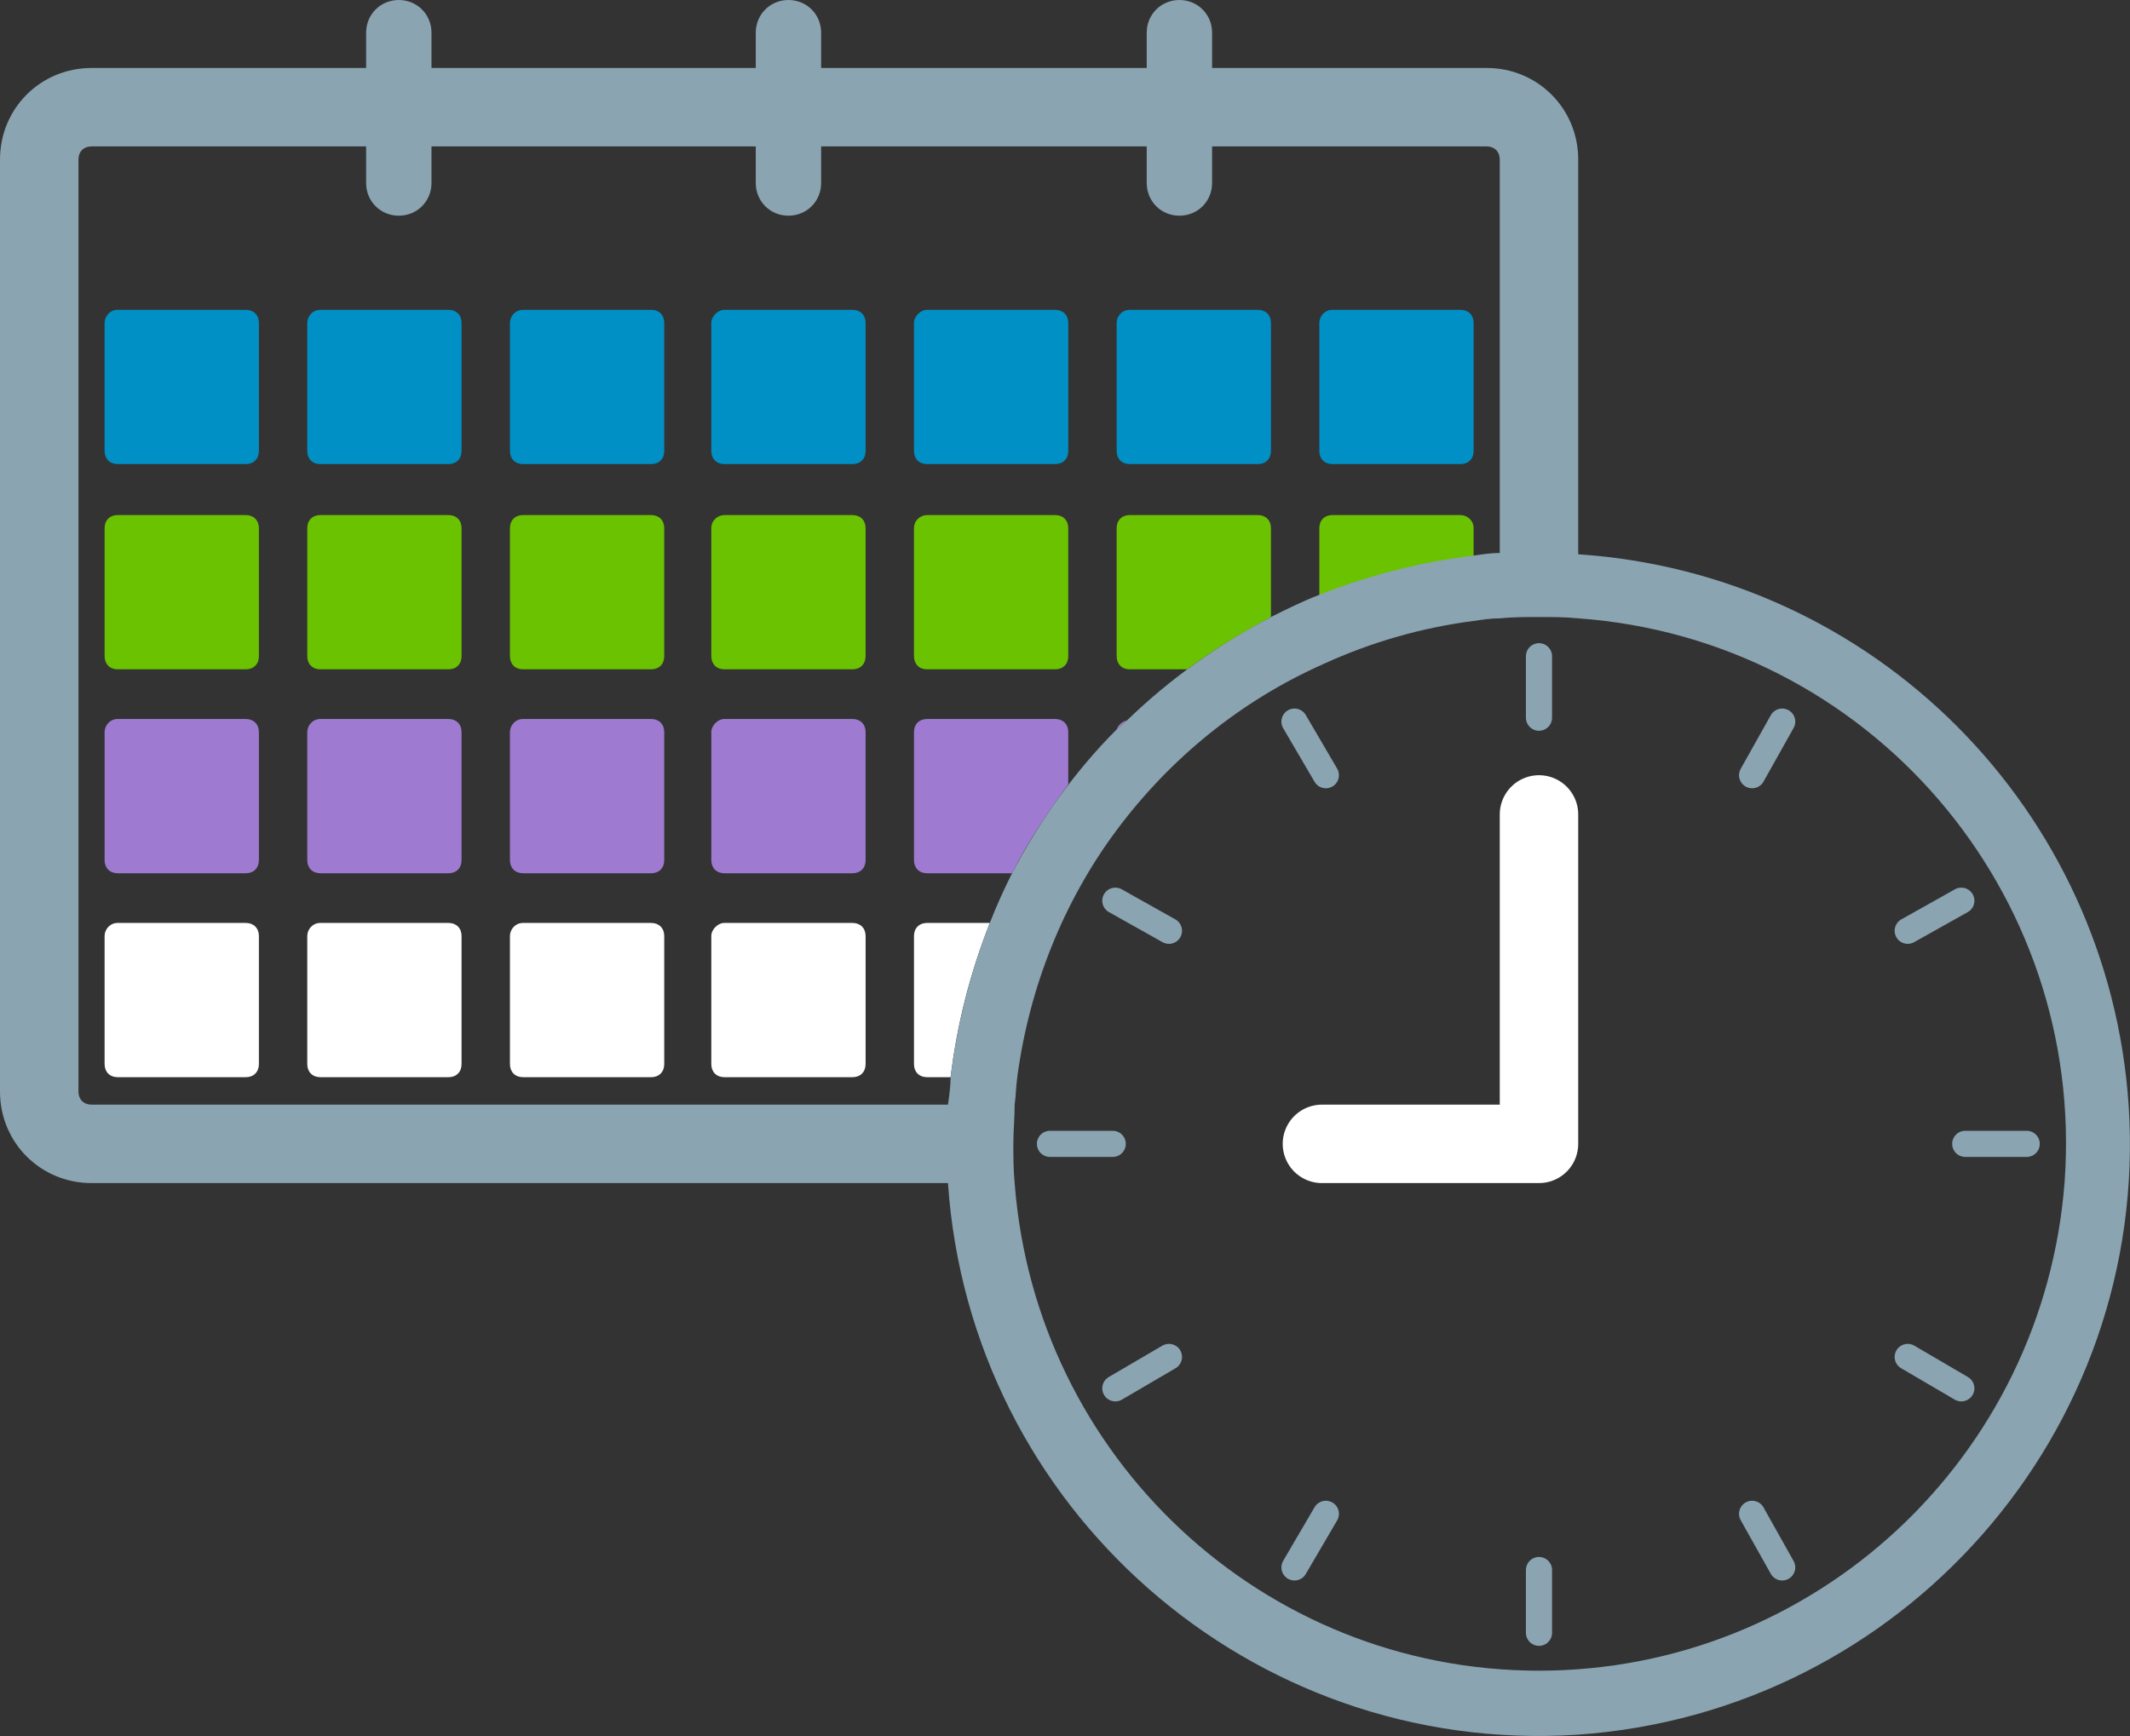 <?xml version="1.0" encoding="utf-8"?>
<!-- Generator: Adobe Illustrator 21.1.0, SVG Export Plug-In . SVG Version: 6.00 Build 0)  -->
<svg version="1.1" id="Layer_1" xmlns="http://www.w3.org/2000/svg" xmlns:xlink="http://www.w3.org/1999/xlink" x="0px" y="0px"
	 viewBox="0 0 162.9 132.8" style="enable-background:new 0 0 162.9 132.8;" xml:space="preserve">
<rect x="0" y="0" width="162.9" height="132.8" fill="#333333" stroke="none"/>
<style type="text/css">
	.st0{fill:none;}
	.st1{fill:#0090C5;}
	.st2{fill:#6BC200;}
	.st3{fill:#9F7AD1;}
	.st4{fill:#FFFFFF;}
	.st5{fill:#8AA4B1;}
	.st6{fill:none;stroke:#FFFFFF;stroke-width:6;stroke-linecap:round;stroke-linejoin:round;}
	.st7{fill:none;stroke:#8AA4B1;stroke-width:2;stroke-linecap:round;stroke-linejoin:round;}
</style>
<title>Twilight_DateTime</title>
<path class="st0" d="M69.9,81.4v-9.8c0-0.6,0.4-1,1-1h4.8c0.5-1.3,1.1-2.5,1.7-3.8h-6.5c-0.6,0-1-0.4-1-1V56c0-0.6,0.4-1,1-1h9.8
	c0.6,0,1,0.4,1,1v4.1c1.1-1.5,2.4-2.9,3.7-4.3c0.1-0.4,0.4-0.7,0.8-0.7c1.4-1.4,3-2.7,4.6-3.9h-4.4c-0.6,0-1-0.4-1-1v-9.8
	c0-0.6,0.4-1,1-1h9.8c0.6,0,1,0.4,1,1v6.8c1.2-0.6,2.4-1.2,3.7-1.7v-5.2c0-0.6,0.4-1,1-1h9.8c0.6,0,1,0.4,1,1v2.2
	c0.7-0.1,1.3-0.1,2-0.2V12.2c0-0.6-0.4-1-1-1h-21V14c0,1.4-1.1,2.5-2.5,2.5s-2.5-1.1-2.5-2.5v-2.8H62.8V14c0,1.4-1.1,2.5-2.5,2.5
	s-2.5-1.1-2.5-2.5v-2.8H33V14c0,1.4-1.1,2.5-2.5,2.5S28,15.4,28,14v-2.8H7c-0.6,0-1,0.4-1,1v71.3c0,0.6,0.4,1,1,1h65.5
	c0-0.7,0.1-1.4,0.2-2.1h-1.8C70.4,82.4,69.9,82,69.9,81.4z M100.9,24.7c0-0.6,0.4-1,1-1h9.8c0.6,0,1,0.4,1,1v9.8c0,0.6-0.4,1-1,1
	h-9.8c-0.6,0-1-0.4-1-1V24.7z M85.4,24.7c0-0.6,0.4-1,1-1h9.8c0.6,0,1,0.4,1,1v9.8c0,0.6-0.4,1-1,1h-9.9c-0.6,0-1-0.4-1-1L85.4,24.7
	z M70,24.7c0-0.6,0.4-1,1-1h9.8c0.6,0,1,0.4,1,1v9.8c0,0.6-0.4,1-1,1h-9.9c-0.6,0-1-0.4-1-1L70,24.7z M70,40.4c0-0.6,0.4-1,1-1h9.8
	c0.6,0,1,0.4,1,1v9.8c0,0.6-0.4,1-1,1h-9.9c-0.6,0-1-0.4-1-1L70,40.4z M19.8,81.4c0,0.6-0.4,1-1,1H9c-0.6,0-1-0.4-1-1v-9.8
	c0-0.6,0.4-1,1-1h9.8c0.6,0,1,0.4,1,1L19.8,81.4z M19.8,65.9c0,0.6-0.4,1-1,1H9c-0.6,0-1-0.4-1-1V56c0-0.6,0.4-1,1-1h9.8
	c0.6,0,1,0.4,1,1L19.8,65.9z M19.8,50.2c0,0.6-0.4,1-1,1H9c-0.6,0-1-0.4-1-1v-9.8c0-0.6,0.4-1,1-1h9.8c0.6,0,1,0.4,1,1L19.8,50.2z
	 M19.8,34.5c0,0.6-0.4,1-1,1H9c-0.6,0-1-0.4-1-1v-9.8c0-0.6,0.4-1,1-1h9.8c0.6,0,1,0.4,1,1L19.8,34.5z M35.3,81.4c0,0.6-0.4,1-1,1
	h-9.8c-0.6,0-1-0.4-1-1v-9.8c0-0.6,0.4-1,1-1h9.8c0.6,0,1,0.4,1,1L35.3,81.4z M35.3,65.9c0,0.6-0.4,1-1,1h-9.8c-0.6,0-1-0.4-1-1V56
	c0-0.6,0.4-1,1-1h9.8c0.6,0,1,0.4,1,1L35.3,65.9z M35.3,50.2c0,0.6-0.4,1-1,1h-9.8c-0.6,0-1-0.4-1-1v-9.8c0-0.6,0.4-1,1-1h9.8
	c0.6,0,1,0.4,1,1L35.3,50.2z M35.3,34.5c0,0.6-0.4,1-1,1h-9.8c-0.6,0-1-0.4-1-1v-9.8c0-0.6,0.4-1,1-1h9.8c0.6,0,1,0.4,1,1L35.3,34.5
	z M50.8,81.4c0,0.6-0.4,1-1,1H40c-0.6,0-1-0.4-1-1v-9.8c0-0.6,0.4-1,1-1h9.8c0.6,0,1,0.4,1,1L50.8,81.4z M50.8,65.9c0,0.6-0.4,1-1,1
	H40c-0.6,0-1-0.4-1-1V56c0-0.6,0.4-1,1-1h9.8c0.6,0,1,0.4,1,1L50.8,65.9z M50.8,50.2c0,0.6-0.4,1-1,1H40c-0.6,0-1-0.4-1-1v-9.8
	c0-0.6,0.4-1,1-1h9.8c0.6,0,1,0.4,1,1L50.8,50.2z M50.8,34.5c0,0.6-0.4,1-1,1H40c-0.6,0-1-0.4-1-1v-9.8c0-0.6,0.4-1,1-1h9.8
	c0.6,0,1,0.4,1,1L50.8,34.5z M66.2,81.4c0,0.6-0.4,1-1,1h-9.8c-0.6,0-1-0.4-1-1v-9.8c0-0.6,0.4-1,1-1h9.8c0.6,0,1,0.4,1,1V81.4z
	 M66.2,65.9c0,0.6-0.4,1-1,1h-9.8c-0.6,0-1-0.4-1-1V56c0-0.6,0.4-1,1-1h9.8c0.6,0,1,0.4,1,1V65.9z M66.2,50.2c0,0.6-0.4,1-1,1h-9.8
	c-0.6,0-1-0.4-1-1v-9.8c0-0.6,0.4-1,1-1h9.8c0.6,0,1,0.4,1,1V50.2z M66.2,34.5c0,0.6-0.4,1-1,1h-9.8c-0.6,0-1-0.4-1-1v-9.8
	c0-0.6,0.4-1,1-1h9.8c0.6,0,1,0.4,1,1V34.5z"/>
<path class="st1" d="M101.9,23.7h9.8c0.6,0,1,0.4,1,1v9.8c0,0.6-0.4,1-1,1h-9.8c-0.6,0-1-0.4-1-1v-9.8
	C100.9,24.2,101.3,23.7,101.9,23.7z"/>
<path class="st1" d="M86.4,23.7h9.8c0.6,0,1,0.4,1,1v9.8c0,0.6-0.4,1-1,1h-9.8c-0.6,0-1-0.4-1-1v-9.8C85.4,24.2,85.8,23.7,86.4,23.7
	z"/>
<path class="st1" d="M70.9,23.7h9.8c0.6,0,1,0.4,1,1v9.8c0,0.6-0.4,1-1,1h-9.8c-0.6,0-1-0.4-1-1v-9.8C69.9,24.2,70.4,23.7,70.9,23.7
	z"/>
<path class="st1" d="M55.4,23.7h9.8c0.6,0,1,0.4,1,1v9.8c0,0.6-0.4,1-1,1h-9.8c-0.6,0-1-0.4-1-1v-9.8C54.4,24.2,54.9,23.7,55.4,23.7
	z"/>
<path class="st1" d="M40,23.7h9.8c0.6,0,1,0.4,1,1v9.8c0,0.6-0.4,1-1,1H40c-0.6,0-1-0.4-1-1v-9.8C39,24.2,39.4,23.7,40,23.7z"/>
<path class="st1" d="M24.5,23.7h9.8c0.6,0,1,0.4,1,1v9.8c0,0.6-0.4,1-1,1h-9.8c-0.6,0-1-0.4-1-1v-9.8C23.5,24.2,23.9,23.7,24.5,23.7
	z"/>
<path class="st2" d="M111.7,39.4h-9.8c-0.6,0-1,0.4-1,1v5.2c3.8-1.5,7.8-2.5,11.8-3v-2.2C112.7,39.8,112.2,39.4,111.7,39.4z"/>
<path class="st2" d="M97.2,40.4c0-0.6-0.4-1-1-1h-9.8c-0.6,0-1,0.4-1,1v9.8c0,0.6,0.4,1,1,1h4.4c2-1.5,4.2-2.8,6.4-4L97.2,40.4z"/>
<path class="st2" d="M70.9,39.4h9.8c0.6,0,1,0.4,1,1v9.8c0,0.6-0.4,1-1,1h-9.8c-0.6,0-1-0.4-1-1v-9.8C69.9,39.8,70.4,39.4,70.9,39.4
	z"/>
<path class="st2" d="M55.4,39.4h9.8c0.6,0,1,0.4,1,1v9.8c0,0.6-0.4,1-1,1h-9.8c-0.6,0-1-0.4-1-1v-9.8C54.4,39.8,54.9,39.4,55.4,39.4
	z"/>
<path class="st2" d="M40,39.4h9.8c0.6,0,1,0.4,1,1v9.8c0,0.6-0.4,1-1,1H40c-0.6,0-1-0.4-1-1v-9.8C39,39.8,39.4,39.4,40,39.4z"/>
<path class="st2" d="M24.5,39.4h9.8c0.6,0,1,0.4,1,1v9.8c0,0.6-0.4,1-1,1h-9.8c-0.6,0-1-0.4-1-1v-9.8C23.5,39.8,23.9,39.4,24.5,39.4
	z"/>
<path class="st1" d="M9,23.7h9.8c0.6,0,1,0.4,1,1v9.8c0,0.6-0.4,1-1,1H9c-0.6,0-1-0.4-1-1v-9.8C8,24.2,8.4,23.7,9,23.7z"/>
<path class="st2" d="M9,39.4h9.8c0.6,0,1,0.4,1,1v9.8c0,0.6-0.4,1-1,1H9c-0.6,0-1-0.4-1-1v-9.8C8,39.8,8.4,39.4,9,39.4z"/>
<path class="st3" d="M86.2,55.1c-0.4,0.1-0.7,0.4-0.8,0.7L86.2,55.1z"/>
<path class="st3" d="M81.7,56c0-0.6-0.4-1-1-1h-9.8c-0.6,0-1,0.4-1,1v9.8c0,0.6,0.4,1,1,1h6.5c1.2-2.4,2.7-4.6,4.3-6.8L81.7,56z"/>
<path class="st3" d="M55.4,55h9.8c0.6,0,1,0.4,1,1v9.8c0,0.6-0.4,1-1,1h-9.8c-0.6,0-1-0.4-1-1V56C54.4,55.5,54.9,55,55.4,55z"/>
<path class="st3" d="M40,55h9.8c0.6,0,1,0.4,1,1v9.8c0,0.6-0.4,1-1,1H40c-0.6,0-1-0.4-1-1V56C39,55.5,39.4,55,40,55z"/>
<path class="st3" d="M24.5,55h9.8c0.6,0,1,0.4,1,1v9.8c0,0.6-0.4,1-1,1h-9.8c-0.6,0-1-0.4-1-1V56C23.5,55.5,23.9,55,24.5,55z"/>
<path class="st3" d="M9,55h9.8c0.6,0,1,0.4,1,1v9.8c0,0.6-0.4,1-1,1H9c-0.6,0-1-0.4-1-1V56C8,55.5,8.4,55,9,55z"/>
<path class="st4" d="M70.9,70.6c-0.6,0-1,0.4-1,1v9.8c0,0.6,0.4,1,1,1h1.8c0.5-4.1,1.5-8,3-11.8H70.9z"/>
<path class="st4" d="M55.4,70.6h9.8c0.6,0,1,0.4,1,1v9.8c0,0.6-0.4,1-1,1h-9.8c-0.6,0-1-0.4-1-1v-9.8C54.4,71.1,54.9,70.6,55.4,70.6
	z"/>
<path class="st4" d="M40,70.6h9.8c0.6,0,1,0.4,1,1v9.8c0,0.6-0.4,1-1,1H40c-0.6,0-1-0.4-1-1v-9.8C39,71.1,39.4,70.6,40,70.6z"/>
<path class="st4" d="M24.5,70.6h9.8c0.6,0,1,0.4,1,1v9.8c0,0.6-0.4,1-1,1h-9.8c-0.6,0-1-0.4-1-1v-9.8C23.5,71.1,23.9,70.6,24.5,70.6
	z"/>
<path class="st4" d="M9,70.6h9.8c0.6,0,1,0.4,1,1v9.8c0,0.6-0.4,1-1,1H9c-0.6,0-1-0.4-1-1v-9.8C8,71.1,8.4,70.6,9,70.6z"/>
<path class="st5" d="M120.7,42.4V12.2c0-3.9-3.1-7-7-7h-21V2.5c0-1.4-1.1-2.5-2.5-2.5s-2.5,1.1-2.5,2.5v2.7H62.8V2.5
	c0-1.4-1.1-2.5-2.5-2.5s-2.5,1.1-2.5,2.5v2.7H33V2.5C33,1.1,31.9,0,30.5,0S28,1.1,28,2.5v2.7H7c-3.9,0-7,3.1-7,7v71.3
	c0,3.9,3.1,7,7,7h65.5c1.7,24.9,23.2,43.8,48.1,42.2c24.9-1.7,43.8-23.2,42.2-48.1C161.3,61.9,143.3,43.9,120.7,42.4z M72.5,84.5H7
	c-0.6,0-1-0.4-1-1V12.2c0-0.6,0.4-1,1-1h21V14c0,1.4,1.1,2.5,2.5,2.5S33,15.4,33,14v-2.8h24.8V14c0,1.4,1.1,2.5,2.5,2.5
	s2.5-1.1,2.5-2.5v-2.8h24.9V14c0,1.4,1.1,2.5,2.5,2.5s2.5-1.1,2.5-2.5v-2.8h21c0.6,0,1,0.4,1,1v30.1c-0.7,0-1.3,0.1-2,0.2
	c-4.1,0.5-8,1.5-11.8,3c-1.3,0.5-2.5,1.1-3.7,1.7c-4,2.1-7.7,4.7-11,7.9l-0.8,0.7c-3.2,3.2-5.9,7-8,11c-0.6,1.2-1.2,2.5-1.7,3.8
	c-1.5,3.8-2.5,7.8-3,11.8C72.7,83.1,72.6,83.8,72.5,84.5z M117.7,127.8c-21.1,0-38.5-16.3-40.1-37.3c-0.1-1-0.1-2-0.1-3s0.1-2,0.1-3
	c0.1-0.7,0.1-1.4,0.2-2.1c0.9-6.8,3.5-13.4,7.6-18.9c4.1-5.5,9.5-9.9,15.8-12.7c3.7-1.7,7.6-2.8,11.5-3.3c0.7-0.1,1.3-0.2,2-0.2
	c1-0.1,2-0.1,3-0.1s2,0,3,0.1c22.2,1.6,38.8,20.9,37.2,43.1C156.3,111.5,138.8,127.8,117.7,127.8z"/>
<polyline class="st6" points="117.7,62.3 117.7,87.5 101.1,87.5 "/>
<line class="st7" x1="155" y1="87.5" x2="150.3" y2="87.5"/>
<line class="st7" x1="150" y1="68.9" x2="145.9" y2="71.2"/>
<line class="st7" x1="136.3" y1="55.2" x2="134" y2="59.3"/>
<line class="st7" x1="117.7" y1="50.2" x2="117.7" y2="54.9"/>
<line class="st7" x1="99" y1="55.2" x2="101.4" y2="59.3"/>
<line class="st7" x1="85.3" y1="68.9" x2="89.4" y2="71.2"/>
<line class="st7" x1="80.3" y1="87.5" x2="85.1" y2="87.5"/>
<line class="st7" x1="85.3" y1="106.2" x2="89.4" y2="103.8"/>
<line class="st7" x1="99" y1="119.9" x2="101.4" y2="115.8"/>
<line class="st7" x1="117.7" y1="124.9" x2="117.7" y2="120.1"/>
<line class="st7" x1="136.3" y1="119.9" x2="134" y2="115.8"/>
<line class="st7" x1="150" y1="106.2" x2="145.9" y2="103.8"/>
</svg>
